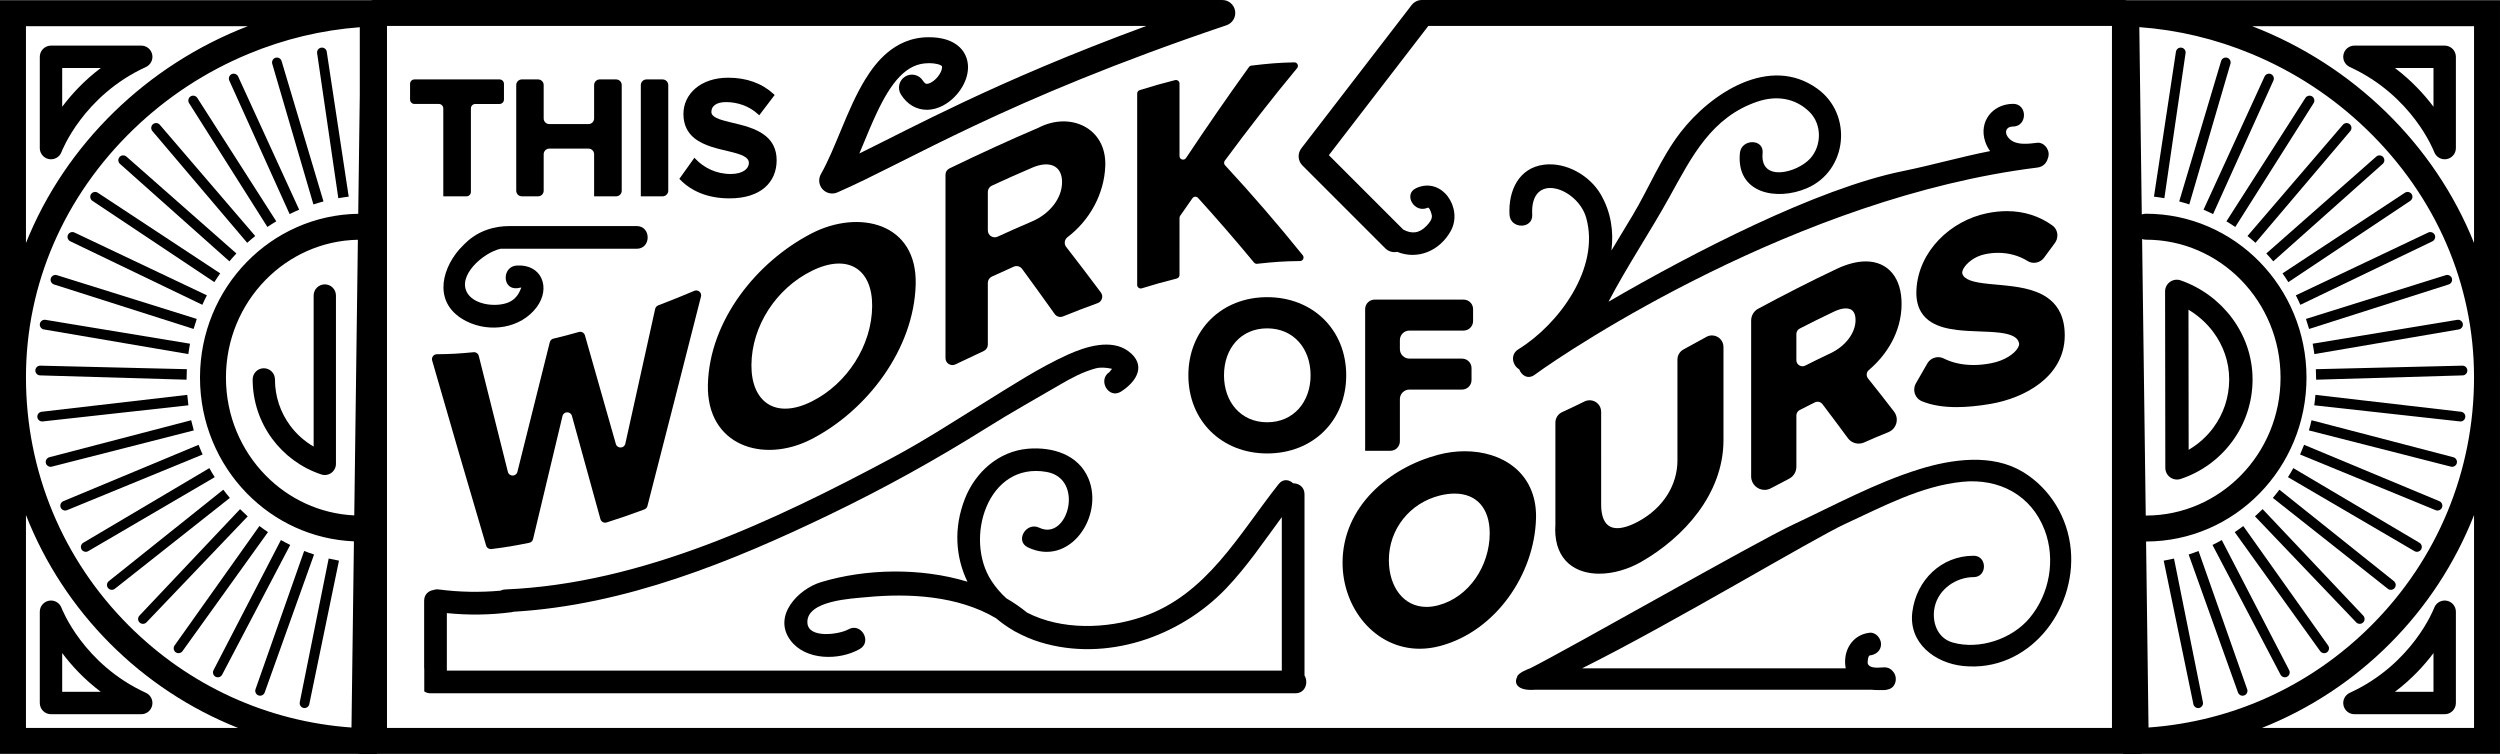 <?xml version="1.0" encoding="utf-8"?>
<!-- Generator: Adobe Illustrator 16.2.1, SVG Export Plug-In . SVG Version: 6.00 Build 0)  -->
<!DOCTYPE svg PUBLIC "-//W3C//DTD SVG 1.1//EN" "http://www.w3.org/Graphics/SVG/1.1/DTD/svg11.dtd">
<svg version="1.1" id="Layer_1" xmlns="http://www.w3.org/2000/svg" xmlns:xlink="http://www.w3.org/1999/xlink" x="0px" y="0px"
	 width="598.574px" height="180.624px" viewBox="0 0 598.574 180.624" enable-background="new 0 0 598.574 180.624"
	 xml:space="preserve">
<g>
	<defs>
		<rect id="SVGID_1_" width="598.574" height="180.624"/>
	</defs>
	<clipPath id="SVGID_2_">
		<use xlink:href="#SVGID_1_"  overflow="visible"/>
	</clipPath>
	<path clip-path="url(#SVGID_2_)" d="M156.866,73.958c-2.372,10.758-4.753,21.514-7.142,32.269
		c-0.263,1.187-1.939,1.236-2.273,0.068c-2.477-8.664-4.945-17.332-7.402-26.002c-0.177-0.622-0.828-0.982-1.45-0.805
		c-2.251,0.64-3.747,1.031-6.1,1.593c-0.425,0.101-0.759,0.432-0.864,0.856c-2.569,10.352-5.154,20.699-7.756,31.041
		c-0.297,1.182-1.98,1.182-2.278,0.001c-2.333-9.253-4.655-18.508-6.966-27.765c-0.14-0.563-0.675-0.938-1.252-0.881
		c-3.386,0.332-5.533,0.457-8.791,0.484c-0.777,0.006-1.336,0.75-1.122,1.496c4.253,14.789,8.562,29.561,12.923,44.318
		c0.163,0.551,0.706,0.903,1.276,0.831c3.442-0.433,5.539-0.785,9.051-1.497c0.446-0.091,0.801-0.432,0.907-0.875
		c2.359-9.82,4.708-19.644,7.048-29.467c0.281-1.18,1.943-1.207,2.264-0.038c2.261,8.237,4.535,16.473,6.819,24.706
		c0.178,0.639,0.857,1.003,1.49,0.802c3.391-1.078,5.488-1.809,9.033-3.121c0.36-0.134,0.637-0.437,0.733-0.809
		c4.299-16.714,8.574-33.435,12.824-50.161c0.239-0.939-0.705-1.744-1.597-1.366c-3.069,1.3-5.218,2.167-8.645,3.479
		C157.228,73.257,156.951,73.574,156.866,73.958"/>
	<path clip-path="url(#SVGID_2_)" d="M169.492,92.085c-0.351,14.616,13.258,19.034,24.84,13.042
		c13.374-6.92,24.492-21.6,24.911-37.009c0.403-14.848-13.663-18.041-24.911-12.24C181.141,62.68,169.86,76.759,169.492,92.085
		 M194.333,64.871c8.732-4.327,14.56-0.418,14.489,8.432c-0.075,9.457-6.036,18.622-14.489,22.829
		c-8.707,4.337-14.473,0.071-14.418-8.724C179.972,77.972,185.911,69.043,194.333,64.871"/>
	<path clip-path="url(#SVGID_2_)" d="M255.587,56.79c5.366-4.069,8.83-10.426,9.051-17.125c0.299-9.06-8.397-13.008-15.988-9.085
		c-7.193,3.068-14.296,6.344-21.335,9.751c-0.572,0.277-0.935,0.857-0.935,1.492c0,14.645,0.001,29.29,0,43.935
		c0,1.218,1.275,2.016,2.373,1.487c2.369-1.141,4.167-1.992,6.802-3.215c0.583-0.271,0.961-0.859,0.961-1.503
		c0-5.737-0.001-9.064-0.001-14.8c0-0.645,0.379-1.234,0.965-1.504c1.972-0.911,3.319-1.522,5.239-2.373
		c0.712-0.315,1.55-0.089,2.009,0.54c2.989,4.093,4.805,6.603,7.801,10.801c0.444,0.622,1.265,0.86,1.973,0.574
		c3.187-1.289,5.312-2.11,8.312-3.189c1.045-0.376,1.432-1.66,0.766-2.549c-3.105-4.151-5.132-6.808-8.305-10.909
		C254.712,58.39,254.854,57.346,255.587,56.79 M247.152,52.99c-3.398,1.462-5.44,2.368-8.293,3.676
		c-1.095,0.503-2.344-0.297-2.344-1.501v-9.209c0-0.645,0.379-1.232,0.965-1.503c3.636-1.678,5.752-2.625,9.672-4.311
		c4.068-1.751,7.137-0.549,7.137,3.448S251.22,51.24,247.152,52.99"/>
	<path clip-path="url(#SVGID_2_)" d="M282.41,37.372V20.008c0-0.555-0.527-0.961-1.065-0.825c-3.189,0.806-5.159,1.37-8.469,2.399
		c-0.356,0.111-0.601,0.442-0.601,0.815c0,15.274,0,30.549-0.001,45.823c0,0.574,0.56,0.982,1.108,0.812
		c3.149-0.974,5.112-1.527,8.38-2.348c0.379-0.095,0.647-0.441,0.647-0.832c0-5.326,0.001-8.24,0.001-13.689
		c0-0.173,0.057-0.353,0.156-0.496c1.17-1.686,1.88-2.703,2.939-4.204c0.315-0.446,0.966-0.489,1.333-0.085
		c4.585,5.059,9.056,10.22,13.41,15.478c0.182,0.22,0.468,0.333,0.752,0.302c4.088-0.45,6.509-0.618,10.264-0.654
		c0.712-0.007,1.104-0.837,0.656-1.391c-5.956-7.392-12.164-14.581-18.61-21.55c-0.277-0.3-0.303-0.755-0.06-1.084
		c5.571-7.539,11.326-14.946,17.312-22.161c0.467-0.562,0.057-1.406-0.675-1.39c-3.727,0.083-6.148,0.281-10.253,0.778
		c-0.236,0.029-0.459,0.157-0.599,0.351c-5.162,7.164-10.175,14.435-15.069,21.784C283.499,38.543,282.41,38.215,282.41,37.372"/>
	<path clip-path="url(#SVGID_2_)" d="M303.401,71.15c-5.431-0.001-10.155,1.948-13.517,5.27c-3.363,3.32-5.355,8.009-5.354,13.44
		c-0.001,5.432,1.991,10.12,5.354,13.441c3.361,3.32,8.086,5.271,13.517,5.27c5.455,0.001,10.194-1.948,13.562-5.27
		c3.37-3.32,5.362-8.01,5.36-13.441c0.002-5.431-1.99-10.12-5.36-13.441C313.596,73.099,308.857,71.149,303.401,71.15
		 M310.953,97.886c-1.809,2.003-4.387,3.215-7.552,3.218c-3.166-0.003-5.729-1.214-7.524-3.217
		c-1.793-2.004-2.815-4.814-2.815-8.026c0-3.238,1.022-6.048,2.815-8.045c1.795-1.995,4.357-3.195,7.524-3.197
		c3.168,0.002,5.744,1.202,7.552,3.198c1.806,1.997,2.841,4.807,2.841,8.044C313.794,93.07,312.759,95.882,310.953,97.886"/>
	<path clip-path="url(#SVGID_2_)" d="M337.451,79.149h12.971c1.258,0,2.277-1.02,2.277-2.277v-2.861c0-1.258-1.02-2.277-2.277-2.277
		h-21.289c-1.258,0-2.277,1.019-2.277,2.277v33.922h0.389h5.651c1.258,0,2.278-1.019,2.278-2.277V95.554
		c0-1.258,1.019-2.277,2.277-2.277h12.599c1.258,0,2.278-1.02,2.278-2.277v-2.86c0-1.258-1.021-2.278-2.278-2.278h-12.599
		c-1.259,0-2.277-1.019-2.277-2.277v-2.157C335.174,80.169,336.192,79.149,337.451,79.149"/>
	<path clip-path="url(#SVGID_2_)" d="M119.604,19.016H99.241c-0.586,0-1.06,0.475-1.06,1.06v3.757c0,0.586,0.474,1.06,1.06,1.06
		h5.836c0.586,0,1.06,0.475,1.06,1.06v21.054h0.389h5.163c0.585,0,1.06-0.474,1.06-1.06V25.953c0-0.585,0.474-1.06,1.059-1.06h5.796
		c0.585,0,1.06-0.474,1.06-1.06v-3.757C120.664,19.491,120.189,19.016,119.604,19.016"/>
	<path clip-path="url(#SVGID_2_)" d="M128.831,19.016h-3.887c-0.741,0-1.342,0.601-1.342,1.342v25.307
		c0,0.741,0.601,1.342,1.342,1.342h3.887c0.741,0,1.342-0.601,1.342-1.342v-8.74c0-0.741,0.601-1.342,1.342-1.342h9.391
		c0.741,0,1.342,0.601,1.342,1.342v10.082h0.389h4.881c0.741,0,1.342-0.601,1.342-1.342V20.358c0-0.741-0.601-1.342-1.342-1.342
		h-3.928c-0.741,0-1.342,0.601-1.342,1.342v8.006c0,0.741-0.601,1.342-1.342,1.342h-9.391c-0.741,0-1.342-0.601-1.342-1.342v-8.006
		C130.173,19.617,129.572,19.016,128.831,19.016"/>
	<path clip-path="url(#SVGID_2_)" d="M158.64,19.016h-3.848c-0.752,0-1.361,0.609-1.361,1.361v26.63h0.388h4.821
		c0.752,0,1.361-0.609,1.361-1.361V20.377C160,19.625,159.392,19.016,158.64,19.016"/>
	<path clip-path="url(#SVGID_2_)" d="M178.289,40.804c-0.699,0.5-1.802,0.856-3.334,0.856c-3.635,0-6.514-1.619-8.37-3.553
		l-0.324-0.338l-3.604,5.054l0.229,0.232c2.602,2.647,6.474,4.444,11.783,4.441c3.736,0,6.559-0.955,8.455-2.594
		c1.897-1.637,2.83-3.947,2.827-6.526c0.007-2.64-1.039-4.506-2.581-5.786c-2.31-1.922-5.658-2.627-8.399-3.291
		c-1.369-0.327-2.589-0.645-3.422-1.054c-0.417-0.204-0.732-0.428-0.93-0.664c-0.197-0.238-0.292-0.475-0.295-0.792
		c0.006-0.705,0.281-1.247,0.846-1.665c0.565-0.414,1.453-0.681,2.642-0.68c2.689-0.001,5.533,0.911,7.651,2.874l0.315,0.291
		l3.695-4.865l-0.259-0.239c-2.77-2.563-6.47-3.9-10.871-3.898c-3.278,0-5.953,0.962-7.815,2.535
		c-1.861,1.571-2.898,3.759-2.896,6.136c-0.008,2.66,1.042,4.519,2.59,5.78c2.318,1.894,5.674,2.548,8.417,3.215
		c1.371,0.329,2.59,0.662,3.421,1.104c0.416,0.221,0.73,0.465,0.932,0.73c0.201,0.267,0.305,0.55,0.307,0.922
		C179.297,39.672,178.988,40.3,178.289,40.804"/>
	<path clip-path="url(#SVGID_2_)" d="M472.541,138.179c3.3-0.004,3.3-5.121,0-5.117c-7.773,0.009-13.672,5.855-14.662,13.381
		c-0.996,7.558,5.464,12.326,12.149,13.014c15.63,1.608,27.102-13.197,25.785-27.813c-0.688-7.648-4.911-14.689-11.499-18.667
		c-7.36-4.444-17.017-3.039-24.783-0.631c-10.421,3.231-20.438,8.688-30.298,13.301c-8.762,4.101-52.874,29.323-62.889,34.376
		c0,0-2.958,0.997-3.128,2.112c-0.883,1.828,0.601,3.344,4.394,3.005h80.433c1.03,0.107,2.086,0.086,3.11,0.08
		c0.307-0.001,0.575-0.057,0.827-0.134c2.058-0.397,2.466-3.037,1.235-4.339c-0.437-0.573-1.117-0.97-2.062-0.965
		c-1.149,0.007-3.226,0.423-3.908-0.764c-0.2-0.349,0.026-2.044,0.412-2.086c1.474-0.159,2.72-1.115,2.72-2.719
		c0-1.361-1.243-2.879-2.72-2.719c-4.142,0.448-6.434,4.276-5.782,8.267l0.058,0.261h-63.154
		c22.021-10.961,55.328-31.058,63.133-34.646c8.877-4.083,18.031-9.02,27.896-10.016c8.799-0.891,16.535,3.145,19.743,11.562
		c2.677,7.023,1.176,15.355-3.631,21.078c-4.237,5.045-12.025,7.636-18.4,5.831c-3.738-1.061-5.066-5.037-4.293-8.54
		C464.165,141.039,468.358,138.184,472.541,138.179"/>
	<path clip-path="url(#SVGID_2_)" d="M103.106,165.996h22.66h3.625h180.746c2.456,0,3.186-2.662,2.202-4.261v-43.39
		c0-1.755-1.362-2.631-2.723-2.629c-0.96-0.911-2.411-1.152-3.474,0.189c-9.53,12.044-17.223,26.525-32.601,31.775
		c-8.625,2.945-19.392,3.242-27.638-1.006c-1.539-1.263-3.19-2.398-4.936-3.405c-1.34-1.218-2.554-2.612-3.597-4.214
		c-6.584-10.107-0.915-28.575,13.23-26.057c9.166,1.632,5.081,16.642-1.76,13.357c-3.146-1.51-5.906,3.179-2.745,4.695
		c10.017,4.808,18.28-7.431,14.519-16.463c-2.412-5.796-8.677-7.64-14.507-7.145c-6.996,0.595-12.587,5.599-15.086,11.984
		c-2.748,7.021-2.224,13.973,0.613,19.853c-11.337-3.445-24.425-3.091-35.019,0.09c-5.519,1.658-11.687,8.113-7.36,13.941
		c3.633,4.894,11.734,4.871,16.597,2.083c3.041-1.743,0.303-6.442-2.745-4.696c-2.078,1.192-9.62,2.312-9.796-1.604
		c-0.241-5.345,10.74-5.782,14.085-6.108c10.231-0.997,21.98-0.359,31.078,5.037c1.283,1.086,2.672,2.072,4.16,2.939
		c0.206,0.147,0.417,0.264,0.631,0.349c1.812,0.997,3.753,1.829,5.808,2.457c15.775,4.823,33.352-1.25,44.45-12.831
		c5.017-5.235,9.075-11.287,13.376-17.118v36.738H129.391h-3.625H106.99v-13.762c5.171,0.528,10.378,0.456,15.538-0.223
		c0.16-0.021,0.306-0.063,0.451-0.105c26.621-1.557,52.101-11.893,75.857-23.347c12.886-6.213,25.223-13.045,37.34-20.641
		c5.822-3.65,11.8-6.988,17.733-10.446c2.683-1.564,5.394-3.012,8.406-3.825c1.187-0.321,2.491-0.191,3.676,0.043
		c0.095,0.018,0.183,0.054,0.275,0.077c-0.187,0.167-0.389,0.409-0.608,0.737c-2.943,1.883-0.219,6.592,2.745,4.695
		c3.833-2.452,6.136-6.391,1.796-9.647c-4.133-3.102-10.364-1.079-14.453,0.768c-6.856,3.097-13.477,7.434-19.869,11.378
		c-7.297,4.503-14.469,9.191-22.036,13.239c-28.415,15.199-60.127,30.271-92.866,31.636c-0.447,0.019-0.836,0.125-1.169,0.295
		c-4.914,0.443-9.856,0.35-14.758-0.295c-0.476-0.062-0.88-0.006-1.224,0.125c-1.195,0.173-2.272,1.034-2.272,2.595v16.169h0.029
		v5.515C101.982,165.819,102.486,165.996,103.106,165.996"/>
	<path clip-path="url(#SVGID_2_)" d="M383.281,46.568c-2.63-4.541-8.268-7.78-13.547-7.143c-6.149,0.742-8.626,6.341-8.312,11.98
		c0.193,3.486,5.633,3.505,5.438,0c-0.584-10.493,10.867-6.488,12.916,0.723c3.411,12.004-6.544,25.528-16.23,31.5
		c-2.054,1.267-1.394,3.896,0.197,4.802c0.544,1.471,2.107,2.483,3.713,1.3c8.341-6.145,63.109-42.528,120.341-49.609
		c1.37-0.169,2.196-1.084,2.488-2.115c0.146-0.323,0.23-0.69,0.23-1.103c0-1.355-1.243-2.888-2.719-2.719
		c-2.085,0.238-4.894,0.679-6.597-0.861c-1.394-1.259-1.156-3.006,0.771-3.024c3.505-0.033,3.508-5.471,0-5.438
		c-4.902,0.046-8.241,4.243-6.662,9.021c0.292,0.884,0.7,1.636,1.185,2.292c-7.01,1.376-13.903,3.371-20.955,4.804
		c-20.537,4.175-50.3,19.56-70.413,31.258c4.515-8.62,9.971-16.706,14.681-25.225c5.249-9.495,9.966-18.988,21.033-22.701
		c4.449-1.492,8.99-0.874,12.391,2.472c3.047,2.999,2.959,8.145,0.158,11.196c-3.146,3.428-12.049,5.73-11.368-1.334
		c0.337-3.491-5.104-3.459-5.438,0c-0.939,9.732,8.857,11.517,16.059,8.413c9.713-4.187,11.046-17.667,2.469-23.834
		c-11.38-8.181-25.483,1.08-32.718,10.43c-4.655,6.016-7.564,13.337-11.466,19.856c-1.692,2.827-3.414,5.633-5.1,8.458
		C386.395,55.38,385.724,50.788,383.281,46.568"/>
	<path clip-path="url(#SVGID_2_)" d="M109.977,59.697c-4.692,5.442-6.014,13.364,1.727,17.233
		c5.627,2.813,12.982,1.685,16.778-3.362c3.468-4.613,1.257-10.394-4.788-9.991c-3.48,0.231-3.503,5.671,0,5.438
		c1.181-0.079,1.349-0.605,0.763,0.685c-0.57,1.255-1.521,2.23-2.806,2.74c-2.824,1.121-7.841,0.612-9.644-2.1
		c-2.803-4.216,3.706-9.868,7.837-10.778h32.595c3.507,0,3.507-5.438,0-5.438h-30.39C114.047,54.124,110.77,59.065,109.977,59.697"
		/>
	<path clip-path="url(#SVGID_2_)" d="M509.302,0.053C509.128,0.023,508.951,0,508.773,0H340.451c-0.966,0-1.874,0.447-2.463,1.212
		l-26.414,34.313c-0.949,1.233-0.836,2.992,0.266,4.093l19.842,19.842c0.771,0.772,1.846,1.048,2.839,0.84
		c4.822,1.963,10.135-0.145,12.826-4.98c3.033-5.449-2.093-13.111-8.273-10.277c-3.184,1.46-0.418,6.146,2.745,4.695
		c0.485-0.222,0.995,1.617,1.016,1.895c0.069,0.951-0.648,1.768-1.246,2.408c-1.77,1.894-3.648,1.995-5.617,0.918l-17.807-17.806
		L341.98,6.215h163.685v168.068H92.657V6.215h181.817c-18.299,6.728-32.427,12.889-43.754,18.227
		c-10.316,4.863-18.31,9.035-24.969,12.307c0.275-0.653,0.55-1.305,0.823-1.961c1.08-2.598,2.15-5.2,3.283-7.613
		c1.691-3.623,3.554-6.8,5.606-8.886c1.024-1.049,2.077-1.829,3.188-2.351c1.114-0.519,2.291-0.804,3.708-0.808
		c0.946-0.001,1.661,0.098,2.152,0.227c0.37,0.096,0.613,0.206,0.758,0.292c0.22,0.135,0.228,0.184,0.245,0.205
		c0.011,0.022,0.039,0.068,0.041,0.25c0.004,0.224-0.077,0.651-0.306,1.136c-0.333,0.731-0.989,1.558-1.685,2.091
		c-0.345,0.271-0.694,0.47-0.986,0.588c-0.295,0.119-0.524,0.154-0.667,0.154c-0.157-0.005-0.214-0.021-0.333-0.086
		c-0.115-0.069-0.323-0.223-0.599-0.66c-0.91-1.454-2.828-1.895-4.282-0.985c-1.455,0.911-1.896,2.829-0.985,4.283
		c0.707,1.134,1.626,2.082,2.72,2.722c1.09,0.645,2.325,0.946,3.479,0.941c1.439-0.003,2.742-0.419,3.877-1.017
		c1.705-0.909,3.097-2.231,4.161-3.774c0.529-0.774,0.971-1.609,1.294-2.507c0.321-0.897,0.526-1.861,0.528-2.886
		c0.001-0.945-0.184-1.951-0.634-2.9c-0.335-0.71-0.817-1.376-1.41-1.936c-0.893-0.844-2.007-1.437-3.236-1.809
		c-1.234-0.373-2.597-0.543-4.132-0.544c-2.041-0.002-3.97,0.393-5.709,1.114c-1.523,0.63-2.897,1.499-4.126,2.521
		c-2.153,1.794-3.877,4.04-5.377,6.483c-2.244,3.668-4.001,7.82-5.67,11.826c-1.662,4.002-3.24,7.863-4.931,10.827
		c-0.664,1.167-0.508,2.614,0.388,3.613c0.897,0.999,2.32,1.309,3.551,0.775c8.543-3.716,18.409-9.191,32.884-16.01
		c14.468-6.817,33.53-14.985,60.277-24.012c1.44-0.486,2.32-1.948,2.073-3.448C295.473,1.105,294.171,0,292.652,0H89.251
		c-0.178,0-0.354,0.023-0.528,0.053H0v180.445h85.51c1.581,0.083,3.173,0.126,4.775,0.126l0.002-0.126h2.369h413.261h2.368
		l0.002,0.126c1.603,0,3.193-0.043,4.775-0.126h85.51V0.053H509.302z M6.215,6.268h53.133c-24.064,9.268-43.64,28.193-53.133,51.91
		V6.268z M6.215,174.283v-50.964c9.119,23.229,27.587,41.759,50.773,50.964H6.215z M84.821,123.401
		c-8.285-0.396-15.736-3.979-21.253-9.609c-5.847-5.979-9.468-14.229-9.469-23.378c0.001-9.15,3.622-17.398,9.469-23.378
		c5.708-5.827,13.488-9.452,22.119-9.632L84.821,123.401z M86.144,22.655L85.77,51.187c-10.402,0.156-19.827,4.53-26.643,11.503
		c-6.949,7.098-11.243,16.917-11.242,27.724c-0.001,10.808,4.293,20.625,11.242,27.725c6.591,6.741,15.62,11.057,25.613,11.477
		l-0.585,44.575c-20.147-1.442-38.891-9.98-53.316-24.405C14.96,133.906,6.215,112.794,6.215,90.338
		c0-22.273,9.137-43.357,25.73-59.369c8.015-7.735,17.294-13.818,27.577-18.079c8.571-3.553,17.5-5.685,26.621-6.373V22.655z
		 M513.754,123.444l-0.87-66.205c0.286,0.087,0.584,0.148,0.897,0.148c8.896,0.002,16.926,3.674,22.78,9.649
		c5.847,5.98,9.468,14.228,9.469,23.378c-0.001,9.149-3.622,17.398-9.469,23.378c-5.854,5.976-13.885,9.647-22.78,9.649
		L513.754,123.444z M513.834,129.655c10.611-0.013,20.238-4.426,27.17-11.517c6.948-7.1,11.242-16.917,11.241-27.725
		c0.001-10.807-4.293-20.626-11.241-27.724c-6.943-7.103-16.591-11.52-27.223-11.518c-0.343,0-0.667,0.069-0.975,0.171
		l-0.589-44.846c9.195,0.671,18.195,2.813,26.834,6.393c10.282,4.261,19.561,10.344,27.577,18.079
		c16.592,16.012,25.729,37.096,25.729,59.369c0,22.456-8.745,43.568-24.624,59.447c-14.425,14.425-33.168,22.963-53.314,24.405
		L513.834,129.655z M592.358,174.283h-50.772c23.185-9.205,41.652-27.735,50.772-50.964V174.283z M592.358,58.178
		c-9.494-23.717-29.069-42.642-53.133-51.91h53.133V58.178z"/>
	<path clip-path="url(#SVGID_2_)" d="M51.091,160.541l-0.055,0.138l-0.022,0.116l-0.019,0.107l0.001,0.159l0.001,0.065
		c0.025,0.227,0.116,0.443,0.264,0.621l0.005,0.005c0.095,0.111,0.212,0.209,0.351,0.282l0.216,0.086l0.115,0.021l0.109,0.021
		l0.206-0.002l0.019-0.001c0.227-0.025,0.444-0.116,0.621-0.266l0.01-0.009c0.109-0.094,0.204-0.208,0.275-0.343l16.299-31.066
		c-0.757-0.368-1.497-0.762-2.229-1.171l-16.137,31.16L51.091,160.541z"/>
	<path clip-path="url(#SVGID_2_)" d="M33.38,147.405c-0.106,0.112-0.187,0.242-0.24,0.383l-0.005,0.017
		c-0.048,0.135-0.074,0.277-0.07,0.423l0.001,0.014c0.005,0.146,0.038,0.287,0.094,0.418l0.003,0.011
		c0.061,0.139,0.15,0.268,0.264,0.376c0.114,0.108,0.246,0.19,0.389,0.244l0.011,0.003c0.133,0.049,0.276,0.074,0.422,0.072
		l0.013,0.001c0.146-0.004,0.287-0.037,0.419-0.093l0.017-0.006c0.137-0.061,0.263-0.147,0.37-0.259l0.005-0.003l24.237-25.378
		c-0.592-0.532-1.174-1.076-1.737-1.639l-0.089-0.093L33.384,147.4L33.38,147.405z"/>
	<path clip-path="url(#SVGID_2_)" d="M41.756,154.622l-0.075,0.131l-0.037,0.11l-0.035,0.104l-0.021,0.161l-0.007,0.062
		c-0.008,0.229,0.052,0.455,0.174,0.652l0.004,0.005c0.079,0.125,0.182,0.237,0.309,0.328l0.202,0.116l0.116,0.039l0.1,0.033
		l0.215,0.027l0.008,0.001c0.228,0.007,0.456-0.054,0.652-0.176l0.011-0.008c0.121-0.077,0.231-0.177,0.32-0.301l20.465-28.498
		c-0.697-0.47-1.377-0.961-2.044-1.469l-20.318,28.611L41.756,154.622z"/>
	<path clip-path="url(#SVGID_2_)" d="M71.764,168.212l-0.015,0.152l0.01,0.114l0.012,0.111l0.045,0.153l0.019,0.062
		c0.086,0.213,0.233,0.396,0.425,0.525l0.005,0.003c0.123,0.082,0.262,0.144,0.416,0.174l0.232,0.023l0.119-0.011l0.107-0.011
		l0.204-0.061l0.012-0.004c0.211-0.086,0.394-0.234,0.524-0.426l0.006-0.013c0.079-0.12,0.139-0.255,0.17-0.404l7.107-34.367
		c-0.83-0.145-1.653-0.312-2.467-0.501l-6.923,34.401L71.764,168.212z"/>
	<path clip-path="url(#SVGID_2_)" d="M61.18,165.017L61.18,165.017l-0.002,0.006l-0.018,0.074l-0.036,0.149l-0.006,0.114
		l-0.004,0.113l0.023,0.155l0.01,0.065c0.057,0.223,0.177,0.424,0.348,0.579l0.005,0.003c0.11,0.1,0.24,0.179,0.388,0.231
		l0.226,0.055l0.121,0.006l0.106,0.004c0.307-0.016,0.595-0.153,0.801-0.382l0.008-0.011c0.095-0.108,0.173-0.234,0.224-0.378
		l11.819-33.036c-0.802-0.258-1.591-0.542-2.372-0.845l-11.64,33.094L61.18,165.017z"/>
	<path clip-path="url(#SVGID_2_)" d="M19.606,130.244l-0.009,0.011c-0.139,0.185-0.22,0.405-0.233,0.634v0.005l0.009,0.22
		l0.025,0.104l0.028,0.118l0.098,0.212c0.079,0.135,0.182,0.247,0.299,0.336l0.005,0.004c0.185,0.139,0.406,0.219,0.634,0.231
		l0.063-0.002l0.161-0.007l0.107-0.024l0.114-0.028l0.139-0.063l0.07-0.031l0.005-0.004h0.001l30.288-17.71
		c-0.446-0.71-0.876-1.431-1.282-2.167l-30.194,17.871C19.803,130.03,19.694,130.131,19.606,130.244"/>
	<path clip-path="url(#SVGID_2_)" d="M9.012,89.699l0.139,0.079l0.103,0.035l0.113,0.037l0.146,0.019l0.082,0.011l35.074,1.031
		l-0.002-0.081c0-0.817,0.026-1.629,0.07-2.436L9.664,87.55H9.663H9.657l-0.075,0.006l-0.155,0.012l-0.108,0.029l-0.111,0.031
		l-0.139,0.07l-0.061,0.031c-0.13,0.082-0.242,0.188-0.331,0.313l-0.002,0.004l-0.109,0.191l-0.038,0.111l-0.035,0.105l-0.029,0.231
		l0.017,0.232l0.032,0.118l0.029,0.101l0.098,0.197l0.002,0.004c0.082,0.13,0.189,0.242,0.314,0.331L9.012,89.699z"/>
	<path clip-path="url(#SVGID_2_)" d="M44.834,94.54L9.97,98.587l-0.081,0.018l-0.144,0.032l-0.109,0.047l-0.099,0.043l-0.132,0.091
		l-0.053,0.037c-0.117,0.099-0.214,0.22-0.284,0.355l-0.001,0.004l-0.082,0.205l-0.018,0.098l-0.024,0.127l0.003,0.232l0.05,0.228
		l0.046,0.107l0.044,0.102l0.122,0.176l0.006,0.009c0.099,0.117,0.22,0.213,0.357,0.283l0.061,0.025l0.147,0.058l0.111,0.022
		l0.112,0.02l0.156-0.002h0.074l0.006-0.001h0.001h0.003l34.87-3.86C44.995,96.215,44.904,95.381,44.834,94.54"/>
	<path clip-path="url(#SVGID_2_)" d="M45.772,100.615l-33.956,8.858c-0.148,0.039-0.28,0.104-0.396,0.189l-0.011,0.008
		c-0.185,0.14-0.324,0.329-0.399,0.546l-0.001,0.005l-0.052,0.213l-0.005,0.104l-0.005,0.123l0.035,0.23
		c0.039,0.15,0.107,0.287,0.195,0.404l0.004,0.008c0.139,0.184,0.329,0.32,0.545,0.396l0.068,0.018l0.15,0.035l0.115,0.007
		l0.112,0.004l0.155-0.023l0.073-0.011l0.005-0.002h0.001l0.003-0.001l33.991-8.674C46.168,102.249,45.959,101.438,45.772,100.615"
		/>
	<path clip-path="url(#SVGID_2_)" d="M15.16,119.997c-0.141,0.059-0.263,0.143-0.366,0.243l-0.01,0.01
		c-0.164,0.163-0.274,0.371-0.319,0.595v0.005l-0.022,0.219l0.01,0.107l0.011,0.119l0.067,0.223c0.06,0.146,0.146,0.271,0.25,0.375
		l0.004,0.005c0.164,0.163,0.372,0.273,0.596,0.318l0.067,0.007l0.156,0.015l0.11-0.01l0.116-0.012l0.144-0.042l0.077-0.023
		l32.462-13.325c-0.342-0.764-0.666-1.537-0.965-2.323L15.16,119.997z"/>
	<path clip-path="url(#SVGID_2_)" d="M25.993,139.201l-0.109,0.105l-0.066,0.096l-0.062,0.093l-0.063,0.144l-0.026,0.062
		c-0.047,0.146-0.065,0.3-0.053,0.452l0.001,0.005l0.039,0.216l0.04,0.103l0.044,0.109l0.126,0.196l0.162,0.167l0.101,0.069
		l0.086,0.06l0.199,0.086l0.008,0.003c0.146,0.047,0.3,0.063,0.452,0.051l0.069-0.012l0.152-0.028l0.106-0.041l0.106-0.042
		l0.131-0.084l0.063-0.04l0.004-0.003l0.003-0.002l27.528-21.753c-0.541-0.642-1.069-1.294-1.573-1.966l-27.412,21.899
		L25.993,139.201z"/>
	<path clip-path="url(#SVGID_2_)" d="M9.558,77.991l0.069,0.203l0.003,0.01c0.094,0.209,0.248,0.386,0.444,0.509l0.012,0.006
		c0.123,0.075,0.26,0.13,0.411,0.156l34.594,5.903c0.115-0.835,0.249-1.664,0.41-2.484l-34.618-5.718l-0.081-0.005l-0.149-0.009
		l-0.115,0.014l-0.11,0.015l-0.148,0.05l-0.065,0.022c-0.208,0.094-0.386,0.247-0.509,0.443l-0.003,0.006
		c-0.077,0.125-0.133,0.267-0.159,0.421l-0.016,0.233l0.016,0.119L9.558,77.991z"/>
	<path clip-path="url(#SVGID_2_)" d="M75.927,12.729l5.076,34.726c0.822-0.146,1.652-0.27,2.49-0.37l-5.259-34.689l-0.001-0.004
		l-0.001-0.006l-0.018-0.072l-0.039-0.151l-0.048-0.103l-0.05-0.102l-0.094-0.128l-0.04-0.052c-0.103-0.114-0.227-0.206-0.365-0.272
		l-0.005-0.001l-0.207-0.075l-0.101-0.015l-0.124-0.018l-0.232,0.011l-0.226,0.057l-0.113,0.053l-0.093,0.045l-0.176,0.131
		l-0.004,0.003c-0.113,0.103-0.205,0.228-0.271,0.366l-0.023,0.062l-0.053,0.15l-0.016,0.107l-0.017,0.117l0.006,0.146
		L75.927,12.729z"/>
	<path clip-path="url(#SVGID_2_)" d="M30.202,37.442l-0.123-0.088l-0.105-0.049l-0.101-0.045l-0.154-0.037l-0.065-0.015
		c-0.226-0.031-0.458,0.004-0.666,0.105l-0.089,0.055l-0.105,0.064l-0.171,0.158c-0.104,0.117-0.181,0.252-0.231,0.397l-0.002,0.01
		c-0.045,0.136-0.064,0.279-0.057,0.425v0.013c0.009,0.146,0.047,0.286,0.107,0.415l0.006,0.017
		c0.065,0.136,0.157,0.258,0.272,0.362l0.003,0.004l0.004,0.004l0.004,0.003l26.2,23.33c0.539-0.644,1.099-1.269,1.673-1.881
		L30.266,37.488L30.202,37.442z"/>
	<path clip-path="url(#SVGID_2_)" d="M38.201,29.815l-0.109-0.104l-0.096-0.062l-0.096-0.06l-0.144-0.057l-0.065-0.025
		c-0.147-0.041-0.302-0.054-0.454-0.036l-0.005,0.001l-0.214,0.047l-0.097,0.041l-0.112,0.049l-0.191,0.133l-0.162,0.168
		l-0.066,0.104l-0.056,0.088l-0.079,0.203l-0.003,0.006c-0.041,0.148-0.053,0.302-0.035,0.454l0.013,0.066l0.034,0.154l0.044,0.102
		l0.047,0.106l0.086,0.125l0.044,0.065l22.703,26.755c0.622-0.563,1.265-1.103,1.919-1.63L38.258,29.87L38.201,29.815z"/>
	<path clip-path="url(#SVGID_2_)" d="M46.93,23.121l-0.01-0.009c-0.19-0.132-0.414-0.205-0.642-0.21H46.27l-0.215,0.017
		l-0.106,0.028l-0.114,0.032l-0.208,0.105c-0.132,0.084-0.241,0.191-0.326,0.311l-0.004,0.005c-0.132,0.19-0.204,0.413-0.209,0.641
		l0.004,0.066l0.013,0.159l0.028,0.104l0.032,0.115l0.067,0.134l0.036,0.071L64.023,54.34c0.694-0.47,1.404-0.918,2.126-1.349
		L47.234,23.438C47.151,23.31,47.047,23.205,46.93,23.121"/>
	<path clip-path="url(#SVGID_2_)" d="M17.75,55.642l-0.139-0.049l-0.116-0.019l-0.109-0.015l-0.161,0.007l-0.063,0.003
		c-0.226,0.033-0.439,0.131-0.611,0.286l-0.004,0.004c-0.11,0.099-0.203,0.22-0.27,0.361l-0.079,0.219l-0.018,0.119l-0.016,0.107
		l0.01,0.208l0.001,0.016c0.032,0.226,0.131,0.44,0.286,0.612l0.01,0.009c0.097,0.106,0.214,0.197,0.352,0.263l0.006,0.003h0.002
		l31.615,15.205c0.341-0.769,0.704-1.525,1.087-2.27L17.828,55.67L17.75,55.642z"/>
	<path clip-path="url(#SVGID_2_)" d="M23.337,46.105l-0.13-0.068l-0.114-0.034l-0.104-0.031l-0.161-0.015l-0.062-0.006
		c-0.228,0.001-0.454,0.069-0.645,0.198l-0.006,0.004c-0.122,0.083-0.23,0.189-0.317,0.32l-0.108,0.206l-0.035,0.116l-0.03,0.102
		l-0.021,0.22v0.004c0.001,0.228,0.069,0.454,0.199,0.646l0.008,0.01c0.082,0.118,0.185,0.225,0.312,0.31l0.005,0.003h0.001
		l0.002,0.001l29.192,19.458c0.445-0.714,0.911-1.411,1.395-2.096L23.411,46.145L23.337,46.105z"/>
	<path clip-path="url(#SVGID_2_)" d="M65.182,15.271l9.857,33.675c0.796-0.26,1.599-0.502,2.413-0.718L67.417,14.61
		c-0.044-0.146-0.115-0.276-0.204-0.389l-0.008-0.011c-0.193-0.239-0.474-0.392-0.779-0.425l-0.106-0.001l-0.121-0.001l-0.229,0.043
		c-0.15,0.045-0.284,0.117-0.399,0.209l-0.006,0.004c-0.179,0.146-0.31,0.341-0.377,0.559l-0.014,0.066l-0.032,0.154l-0.002,0.11
		v0.117l0.027,0.148L65.182,15.271z"/>
	<path clip-path="url(#SVGID_2_)" d="M12.157,67.318c0.064,0.219,0.192,0.417,0.369,0.566l0.011,0.008
		c0.111,0.091,0.24,0.165,0.385,0.211l0.006,0.002l0.004,0.001l33.423,10.656c0.23-0.81,0.482-1.61,0.756-2.401l-33.487-10.48
		l-0.08-0.017l-0.145-0.03l-0.117-0.001l-0.11-0.001l-0.155,0.029l-0.066,0.013c-0.219,0.064-0.417,0.19-0.565,0.367l-0.004,0.006
		c-0.095,0.113-0.17,0.245-0.217,0.395l-0.048,0.228l-0.001,0.118l-0.001,0.109l0.041,0.217L12.157,67.318z"/>
	<path clip-path="url(#SVGID_2_)" d="M56.761,17.962l-0.009-0.01c-0.169-0.158-0.381-0.261-0.606-0.298l-0.008-0.001l-0.217-0.014
		l-0.107,0.014l-0.118,0.016l-0.221,0.075c-0.142,0.065-0.265,0.155-0.366,0.262l-0.005,0.005c-0.157,0.169-0.26,0.381-0.296,0.606
		l-0.005,0.065l-0.01,0.159l0.014,0.109l0.016,0.116l0.047,0.14l0.026,0.078l14.447,31.973c0.752-0.369,1.513-0.722,2.288-1.049
		L57.017,18.319C56.954,18.18,56.865,18.061,56.761,17.962"/>
	<path clip-path="url(#SVGID_2_)" d="M548.182,160.679l-0.055-0.138l-0.03-0.076l-16.137-31.159
		c-0.731,0.409-1.473,0.804-2.229,1.171l16.299,31.066c0.071,0.135,0.166,0.249,0.276,0.343l0.009,0.01
		c0.177,0.148,0.395,0.239,0.621,0.265h0.019l0.206,0.003l0.109-0.02l0.115-0.022l0.216-0.086c0.139-0.073,0.256-0.17,0.351-0.282
		l0.006-0.005c0.147-0.178,0.238-0.394,0.264-0.621l0.001-0.064l0.001-0.16l-0.02-0.108L548.182,160.679z"/>
	<path clip-path="url(#SVGID_2_)" d="M566.076,147.788c-0.053-0.141-0.134-0.271-0.24-0.383l-0.003-0.005l-24.101-25.505
		l-0.089,0.094c-0.563,0.563-1.146,1.107-1.737,1.639l24.238,25.377l0.004,0.004c0.107,0.111,0.233,0.198,0.371,0.259l0.016,0.006
		c0.132,0.055,0.273,0.088,0.42,0.092l0.013-0.001c0.146,0.003,0.289-0.021,0.423-0.071l0.01-0.003
		c0.143-0.054,0.275-0.137,0.389-0.245c0.114-0.107,0.203-0.235,0.265-0.376l0.004-0.01c0.056-0.131,0.088-0.271,0.093-0.418
		l0.001-0.013c0.004-0.146-0.021-0.289-0.07-0.423L566.076,147.788z"/>
	<path clip-path="url(#SVGID_2_)" d="M557.608,154.968l-0.035-0.104l-0.037-0.11l-0.075-0.131l-0.039-0.068l-20.317-28.612
		c-0.668,0.507-1.348,0.999-2.045,1.469l20.466,28.497c0.09,0.124,0.198,0.224,0.32,0.301l0.01,0.009
		c0.197,0.122,0.425,0.184,0.653,0.177l0.007-0.001l0.215-0.028l0.102-0.033l0.115-0.04l0.201-0.115
		c0.129-0.091,0.23-0.203,0.31-0.327l0.004-0.007c0.122-0.195,0.182-0.423,0.175-0.65l-0.008-0.063L557.608,154.968z"/>
	<path clip-path="url(#SVGID_2_)" d="M527.445,168.136l-6.924-34.402c-0.813,0.189-1.636,0.357-2.467,0.501l7.106,34.367
		c0.031,0.149,0.092,0.285,0.171,0.405l0.007,0.012c0.13,0.191,0.312,0.34,0.523,0.426l0.013,0.004l0.202,0.061l0.108,0.011
		l0.119,0.011l0.231-0.022c0.153-0.032,0.294-0.094,0.415-0.175l0.007-0.004c0.19-0.129,0.338-0.312,0.425-0.523l0.019-0.062
		l0.045-0.152l0.012-0.112l0.011-0.114l-0.016-0.151L527.445,168.136z"/>
	<path clip-path="url(#SVGID_2_)" d="M538.094,165.246l-0.036-0.149l-0.018-0.074l-0.003-0.006v-0.002l-11.642-33.094
		c-0.78,0.303-1.57,0.586-2.371,0.845l11.818,33.036c0.052,0.145,0.13,0.271,0.225,0.377l0.008,0.011
		c0.206,0.229,0.494,0.366,0.802,0.384l0.104-0.005l0.122-0.006l0.227-0.056c0.147-0.052,0.276-0.132,0.387-0.23l0.006-0.004
		c0.171-0.154,0.291-0.356,0.347-0.578l0.012-0.066l0.022-0.155l-0.004-0.112L538.094,165.246z"/>
	<path clip-path="url(#SVGID_2_)" d="M578.096,131.958L578.096,131.958l0.005,0.003l0.071,0.032l0.138,0.063l0.114,0.028
		l0.106,0.025l0.162,0.006l0.063,0.003c0.228-0.013,0.448-0.093,0.634-0.232l0.004-0.004c0.118-0.089,0.22-0.202,0.3-0.337
		l0.097-0.211l0.029-0.119l0.024-0.103l0.009-0.221v-0.004c-0.013-0.228-0.093-0.449-0.232-0.634l-0.009-0.01
		c-0.088-0.114-0.197-0.215-0.329-0.293l-30.192-17.871c-0.406,0.736-0.838,1.457-1.283,2.166L578.096,131.958z"/>
	<path clip-path="url(#SVGID_2_)" d="M589.561,87.55h-0.007h-0.001l-35.072,0.845c0.044,0.806,0.069,1.618,0.069,2.435l-0.002,0.081
		l35.074-1.031l0.082-0.011l0.146-0.019l0.111-0.037l0.104-0.035l0.139-0.079l0.056-0.032c0.125-0.089,0.232-0.201,0.313-0.331
		l0.003-0.004l0.098-0.197l0.029-0.101l0.032-0.118l0.017-0.232l-0.03-0.231l-0.033-0.105l-0.038-0.111l-0.109-0.191l-0.002-0.004
		c-0.089-0.125-0.201-0.231-0.331-0.313l-0.061-0.031l-0.141-0.07l-0.109-0.031l-0.109-0.03l-0.154-0.011L589.561,87.55z"/>
	<path clip-path="url(#SVGID_2_)" d="M590.232,99.42l-0.082-0.205l-0.001-0.004c-0.071-0.137-0.167-0.257-0.284-0.356l-0.054-0.037
		l-0.132-0.091l-0.099-0.044l-0.109-0.046l-0.144-0.032l-0.081-0.018l-34.864-4.046c-0.069,0.84-0.161,1.675-0.277,2.502
		l34.869,3.858l0.004,0.001h0.006l0.074,0.001l0.156,0.002l0.112-0.021l0.111-0.021l0.146-0.058l0.062-0.025
		c0.137-0.069,0.258-0.167,0.356-0.283l0.006-0.009l0.122-0.176l0.044-0.101l0.046-0.108l0.051-0.228l0.003-0.232l-0.024-0.127
		L590.232,99.42z"/>
	<path clip-path="url(#SVGID_2_)" d="M588.261,110.435l-0.052-0.213l-0.002-0.005c-0.075-0.216-0.214-0.406-0.398-0.546
		l-0.011-0.008c-0.116-0.085-0.249-0.151-0.396-0.189l-33.956-8.858c-0.187,0.821-0.396,1.635-0.628,2.438l33.992,8.674l0.003,0.001
		l0.006,0.001l0.073,0.011l0.155,0.024l0.111-0.005l0.115-0.005l0.149-0.037l0.068-0.018c0.215-0.074,0.406-0.212,0.545-0.396
		l0.004-0.006c0.089-0.118,0.156-0.254,0.195-0.405l0.035-0.231l-0.005-0.122L588.261,110.435z"/>
	<path clip-path="url(#SVGID_2_)" d="M583.243,122.173l0.145,0.043l0.117,0.013l0.108,0.009l0.156-0.015l0.068-0.008
		c0.223-0.045,0.431-0.153,0.595-0.316l0.004-0.006c0.104-0.104,0.19-0.23,0.25-0.375l0.067-0.224l0.012-0.119l0.009-0.106
		l-0.021-0.218l-0.001-0.005c-0.045-0.226-0.155-0.433-0.319-0.597l-0.01-0.009c-0.104-0.1-0.226-0.185-0.366-0.244l-32.388-13.495
		c-0.3,0.786-0.623,1.562-0.965,2.325l32.462,13.324L583.243,122.173z"/>
	<path clip-path="url(#SVGID_2_)" d="M571.713,140.968L571.713,140.968l0.006,0.004l0.062,0.04l0.131,0.084l0.105,0.042l0.105,0.041
		l0.153,0.027l0.068,0.013c0.152,0.012,0.307-0.005,0.452-0.052l0.008-0.004l0.198-0.086l0.087-0.059l0.101-0.07l0.163-0.167
		l0.126-0.195l0.043-0.109l0.04-0.102l0.039-0.218l0.001-0.004c0.013-0.152-0.005-0.307-0.052-0.453l-0.026-0.062l-0.063-0.145
		l-0.062-0.092l-0.066-0.095l-0.108-0.107l-0.056-0.054l-27.412-21.899c-0.505,0.673-1.032,1.324-1.573,1.966l27.528,21.753
		L571.713,140.968z"/>
	<path clip-path="url(#SVGID_2_)" d="M554.126,84.778l34.594-5.903c0.151-0.026,0.288-0.081,0.411-0.156l0.012-0.006
		c0.196-0.123,0.351-0.301,0.444-0.509l0.004-0.01l0.068-0.203l0.014-0.106l0.016-0.119l-0.016-0.233
		c-0.026-0.155-0.082-0.296-0.159-0.422l-0.003-0.005c-0.123-0.196-0.301-0.349-0.509-0.443l-0.065-0.022l-0.147-0.05l-0.109-0.015
		l-0.116-0.014l-0.148,0.009l-0.081,0.005l-34.618,5.718C553.877,83.114,554.011,83.943,554.126,84.778"/>
	<path clip-path="url(#SVGID_2_)" d="M523.294,12.645l0.007-0.146l-0.017-0.117l-0.017-0.108l-0.054-0.149l-0.022-0.062
		c-0.066-0.139-0.157-0.263-0.271-0.366l-0.004-0.003l-0.176-0.132l-0.092-0.044l-0.114-0.053l-0.226-0.058l-0.232-0.011
		l-0.123,0.019l-0.102,0.015l-0.206,0.074l-0.006,0.002c-0.139,0.065-0.263,0.158-0.365,0.271l-0.04,0.053l-0.095,0.128
		l-0.049,0.101l-0.049,0.104l-0.039,0.151l-0.018,0.071l-0.001,0.006v0.001l-0.001,0.003l-5.259,34.69
		c0.838,0.099,1.668,0.223,2.489,0.369l5.076-34.725L523.294,12.645z"/>
	<path clip-path="url(#SVGID_2_)" d="M570.492,39.237L570.492,39.237l0.005-0.004l0.003-0.004c0.115-0.104,0.206-0.226,0.272-0.362
		l0.006-0.016c0.06-0.13,0.098-0.27,0.106-0.416l-0.001-0.013c0.009-0.146-0.012-0.289-0.057-0.424l-0.002-0.011
		c-0.049-0.144-0.127-0.279-0.231-0.397l-0.171-0.158l-0.104-0.064l-0.09-0.055c-0.208-0.1-0.44-0.136-0.666-0.105l-0.064,0.015
		l-0.154,0.037l-0.101,0.045l-0.106,0.049l-0.123,0.088l-0.063,0.046L542.615,60.69c0.574,0.611,1.135,1.236,1.674,1.88l26.2-23.33
		L570.492,39.237z"/>
	<path clip-path="url(#SVGID_2_)" d="M562.776,31.318l0.086-0.125l0.047-0.106l0.044-0.103l0.034-0.154L563,30.766
		c0.018-0.152,0.006-0.307-0.035-0.454l-0.003-0.007l-0.079-0.203l-0.056-0.087l-0.066-0.104l-0.162-0.168l-0.19-0.133l-0.112-0.049
		l-0.097-0.042l-0.214-0.046l-0.005-0.001c-0.152-0.018-0.308-0.006-0.454,0.036l-0.065,0.025l-0.144,0.057l-0.096,0.06
		l-0.097,0.062l-0.109,0.104l-0.057,0.054L538.11,56.508c0.653,0.527,1.297,1.067,1.919,1.629l22.703-26.755L562.776,31.318z"/>
	<path clip-path="url(#SVGID_2_)" d="M553.985,24.618l0.067-0.134l0.031-0.115l0.029-0.104l0.012-0.159l0.005-0.065
		c-0.006-0.228-0.076-0.452-0.209-0.642l-0.005-0.004c-0.085-0.121-0.193-0.228-0.325-0.312l-0.208-0.105l-0.114-0.031l-0.105-0.029
		l-0.216-0.016l-0.008-0.001c-0.229,0.005-0.453,0.078-0.642,0.211l-0.012,0.008c-0.115,0.084-0.221,0.19-0.303,0.318
		l-18.915,29.553c0.721,0.431,1.431,0.879,2.125,1.349l18.756-29.651L553.985,24.618z"/>
	<path clip-path="url(#SVGID_2_)" d="M582.389,57.776L582.389,57.776l0.006-0.003c0.137-0.066,0.255-0.157,0.352-0.263l0.011-0.009
		c0.153-0.172,0.254-0.385,0.286-0.611v-0.017l0.011-0.208l-0.017-0.106l-0.018-0.119l-0.079-0.219
		c-0.068-0.142-0.16-0.263-0.27-0.362l-0.005-0.004c-0.172-0.155-0.386-0.253-0.611-0.285l-0.062-0.004l-0.162-0.007l-0.107,0.016
		l-0.117,0.018l-0.138,0.049l-0.078,0.028l-31.705,15.041c0.383,0.745,0.746,1.501,1.087,2.27l31.615-15.204L582.389,57.776z"/>
	<path clip-path="url(#SVGID_2_)" d="M577.088,48.09L577.088,48.09l0.006-0.003c0.127-0.085,0.23-0.192,0.312-0.31l0.009-0.01
		c0.129-0.192,0.198-0.417,0.198-0.646v-0.004l-0.02-0.22l-0.031-0.102l-0.034-0.116l-0.109-0.206
		c-0.086-0.13-0.194-0.237-0.316-0.32l-0.005-0.004c-0.192-0.129-0.417-0.197-0.646-0.197l-0.062,0.005l-0.161,0.016l-0.104,0.03
		l-0.114,0.034l-0.129,0.068l-0.074,0.039l-29.308,19.309c0.483,0.685,0.95,1.382,1.395,2.096l29.192-19.458L577.088,48.09z"/>
	<path clip-path="url(#SVGID_2_)" d="M534.05,15.193l0.028-0.148l-0.001-0.117l-0.001-0.11l-0.032-0.155l-0.015-0.065
		c-0.067-0.218-0.198-0.414-0.378-0.559l-0.005-0.004c-0.114-0.092-0.249-0.165-0.399-0.209l-0.229-0.044l-0.122,0.001l-0.105,0.002
		c-0.306,0.033-0.586,0.186-0.779,0.425l-0.007,0.011c-0.09,0.113-0.161,0.243-0.205,0.389l-10.035,33.618
		c0.815,0.215,1.618,0.458,2.413,0.718l9.857-33.675L534.05,15.193z"/>
	<path clip-path="url(#SVGID_2_)" d="M586.285,68.106l0.004-0.001l0.006-0.002c0.146-0.046,0.274-0.12,0.385-0.211l0.012-0.008
		c0.177-0.149,0.305-0.347,0.369-0.566l0.001-0.004l0.04-0.217v-0.11l-0.001-0.117l-0.049-0.228
		c-0.047-0.15-0.122-0.282-0.217-0.395l-0.004-0.006c-0.147-0.177-0.346-0.304-0.564-0.367l-0.066-0.013l-0.155-0.029h-0.109
		l-0.117,0.002l-0.146,0.03l-0.08,0.016l-33.486,10.481c0.273,0.791,0.525,1.591,0.756,2.401L586.285,68.106z"/>
	<path clip-path="url(#SVGID_2_)" d="M544.348,19.206l0.048-0.14l0.016-0.116l0.013-0.109l-0.009-0.159l-0.005-0.065
		c-0.037-0.226-0.139-0.437-0.296-0.606l-0.005-0.005c-0.102-0.107-0.225-0.198-0.367-0.262l-0.22-0.075l-0.118-0.016l-0.108-0.014
		l-0.217,0.014l-0.007,0.001c-0.226,0.037-0.438,0.14-0.606,0.297l-0.009,0.011c-0.104,0.099-0.193,0.218-0.257,0.357
		l-14.614,31.889c0.776,0.327,1.537,0.68,2.289,1.049l14.447-31.973L544.348,19.206z"/>
	<path clip-path="url(#SVGID_2_)" d="M60.494,90.841c-0.001,5.293,1.724,10.208,4.638,14.172c2.914,3.966,7.018,7.002,11.796,8.583
		c0.814,0.27,1.708,0.131,2.402-0.371c0.695-0.502,1.106-1.308,1.106-2.164V70.754c0-1.475-1.195-2.67-2.67-2.67
		c-1.474,0-2.67,1.195-2.67,2.67v36.175c-2.214-1.292-4.147-3.018-5.66-5.077c-2.266-3.089-3.601-6.881-3.602-11.011
		c0-1.475-1.195-2.67-2.67-2.67S60.494,89.366,60.494,90.841"/>
	<path clip-path="url(#SVGID_2_)" d="M534.371,76.1c-3.083-4.116-7.368-7.273-12.272-8.974c-0.858-0.297-1.802-0.161-2.539,0.366
		c-0.739,0.526-1.175,1.374-1.175,2.281l0.055,42.249c0.001,0.897,0.432,1.739,1.16,2.264c0.728,0.525,1.663,0.67,2.515,0.388
		c5.006-1.655,9.304-4.835,12.357-8.99c3.052-4.153,4.859-9.302,4.858-14.846C539.331,85.317,537.453,80.212,534.371,76.1
		 M529.962,102.371c-1.585,2.158-3.611,3.968-5.934,5.321l-0.043-33.536c2.291,1.366,4.315,3.168,5.908,5.296
		c2.409,3.224,3.841,7.141,3.843,11.384C533.734,95.163,532.336,99.135,529.962,102.371"/>
	<path clip-path="url(#SVGID_2_)" d="M562.603,16.038c7.521,3.452,12.546,8.472,15.726,12.693c3.176,4.216,4.475,7.619,4.49,7.665
		h0.001c0.452,1.21,1.712,1.929,2.984,1.701c1.275-0.229,2.208-1.344,2.208-2.639V13.601c0-0.706-0.286-1.397-0.785-1.896
		s-1.189-0.785-1.896-0.785h-21.609c-1.263,0-2.349,0.875-2.619,2.109C560.833,14.262,561.456,15.511,562.603,16.038
		 M582.649,16.282v9.278c-2.211-2.947-5.232-6.255-9.237-9.278H582.649z"/>
	<path clip-path="url(#SVGID_2_)" d="M561.103,168.895c0.271,1.233,1.356,2.108,2.619,2.108h21.609c0.706,0,1.396-0.286,1.896-0.786
		c0.499-0.499,0.785-1.188,0.785-1.895v-21.858c0-1.294-0.933-2.41-2.208-2.638c-1.272-0.229-2.532,0.49-2.984,1.701h-0.001
		c-0.016,0.046-1.314,3.449-4.49,7.665c-3.18,4.221-8.205,9.241-15.726,12.692C561.456,166.412,560.833,167.661,561.103,168.895
		 M582.649,156.363v9.278h-9.237C577.417,162.618,580.438,159.311,582.649,156.363"/>
	<path clip-path="url(#SVGID_2_)" d="M36.437,13.029c-0.27-1.234-1.356-2.109-2.619-2.109H12.209c-0.706,0-1.397,0.286-1.896,0.785
		c-0.499,0.5-0.785,1.19-0.785,1.896v21.857c0,1.295,0.933,2.411,2.208,2.639c1.272,0.229,2.532-0.49,2.984-1.701h0.001
		c0.016-0.046,1.315-3.449,4.491-7.665c3.179-4.221,8.205-9.241,15.725-12.693C36.084,15.511,36.707,14.262,36.437,13.029
		 M14.89,25.56v-9.278h9.238C20.123,19.305,17.101,22.613,14.89,25.56"/>
	<path clip-path="url(#SVGID_2_)" d="M19.212,153.191c-3.176-4.216-4.475-7.617-4.491-7.665H14.72
		c-0.452-1.21-1.712-1.929-2.984-1.7c-1.275,0.229-2.208,1.344-2.208,2.639v21.857c0,0.705,0.286,1.396,0.785,1.896
		s1.19,0.785,1.896,0.785h21.609c1.263,0,2.349-0.875,2.619-2.108s-0.353-2.482-1.5-3.009
		C27.417,162.433,22.391,157.413,19.212,153.191 M14.89,165.641v-9.277c2.211,2.946,5.233,6.255,9.238,9.277H14.89z"/>
	<path clip-path="url(#SVGID_2_)" d="M321.449,134.741c0.002,5.426,1.921,10.55,5.189,14.341c3.263,3.791,7.913,6.248,13.278,6.246
		c1.575,0,3.211-0.211,4.884-0.657l-0.225-0.845l0.226,0.845c6.687-1.782,12.331-6.09,16.349-11.594
		c4.018-5.509,6.426-12.224,6.616-18.903c0.006-0.195,0.009-0.389,0.009-0.58c0.011-5.182-2.045-9.154-5.229-11.735
		c-3.182-2.588-7.424-3.818-11.833-3.819c-2.109,0-4.26,0.282-6.363,0.841c-5.915,1.575-11.601,4.659-15.847,9.035
		c-4.243,4.372-7.037,10.073-7.055,16.758V134.741z M344.785,118.629c1.247-0.306,2.412-0.451,3.481-0.451
		c2.661,0.006,4.704,0.876,6.136,2.452c1.43,1.58,2.278,3.945,2.279,7.062v0.11c-0.023,3.804-1.251,7.614-3.405,10.7
		c-2.155,3.089-5.219,5.446-8.924,6.424c-0.994,0.262-1.932,0.383-2.809,0.383c-2.75-0.008-4.931-1.165-6.508-3.135
		c-1.571-1.971-2.496-4.79-2.501-8.039v-0.029C332.538,126.67,337.577,120.4,344.785,118.629l-0.208-0.85L344.785,118.629z"/>
	<path clip-path="url(#SVGID_2_)" d="M375.524,134.887c1.968,1.74,4.607,2.474,7.386,2.474c3.342-0.003,6.931-1.051,10.055-2.84
		l-0.436-0.759l0.436,0.759c5.085-2.919,9.975-6.957,13.62-11.881c3.644-4.92,6.045-10.746,6.066-17.177v-0.003
		c0-7.464,0-14.927,0-22.391c0.002-0.79-0.332-1.498-0.842-1.982c-0.508-0.487-1.188-0.774-1.916-0.775
		c-0.442-0.001-0.901,0.11-1.323,0.343c-1.849,1.014-3.38,1.856-5.503,3.018c-0.884,0.484-1.437,1.408-1.438,2.419
		c0.001,8.064,0.001,16.13,0.001,24.195c-0.005,5.608-3.184,11.281-9.511,14.648c-2.004,1.067-3.655,1.525-4.893,1.522
		c-0.67-0.001-1.216-0.127-1.673-0.352c-0.68-0.336-1.198-0.893-1.587-1.763c-0.383-0.867-0.601-2.042-0.6-3.479
		c0-7.426-0.001-14.851-0.001-22.275c0.002-0.787-0.331-1.494-0.838-1.979c-0.508-0.487-1.19-0.775-1.919-0.776
		c-0.406,0-0.825,0.092-1.22,0.287c-1.816,0.895-3.314,1.608-5.377,2.562c-0.974,0.451-1.603,1.424-1.604,2.503
		c0.001,8.142,0.001,16.283,0.001,24.425c-0.027,0.409-0.042,0.809-0.042,1.195C372.359,130.433,373.552,133.148,375.524,134.887"/>
	<path clip-path="url(#SVGID_2_)" d="M452.908,81.962c1.449-2.668,2.389-5.778,2.389-9.217c-0.001-2.99-0.734-5.518-2.215-7.332
		c-1.477-1.819-3.708-2.834-6.362-2.824c-2.072,0.002-4.413,0.588-6.993,1.803c-6.343,3.004-12.584,6.203-18.759,9.518
		c-1.045,0.561-1.692,1.65-1.692,2.833c0,6.222-0.001,12.444,0,18.667c-0.001,6.223,0,12.444,0,18.667
		c-0.002,0.922,0.386,1.742,0.978,2.308c0.591,0.568,1.388,0.904,2.233,0.905c0.503,0,1.021-0.122,1.504-0.379
		c1.425-0.758,2.72-1.437,4.374-2.292c1.069-0.555,1.739-1.656,1.74-2.859c0-4.688,0-7.601,0-12.287
		c-0.001-0.548,0.311-1.059,0.796-1.307c1.333-0.683,2.365-1.203,3.634-1.832c0.208-0.104,0.427-0.151,0.646-0.151
		c0.447,0,0.883,0.204,1.165,0.578c2.271,2.999,3.81,5.053,6.09,8.143c0.621,0.842,1.592,1.307,2.588,1.307
		c0.437,0,0.88-0.09,1.297-0.275c2.169-0.964,3.805-1.661,5.803-2.459c1.284-0.514,2.025-1.74,2.022-2.991
		c0.001-0.673-0.215-1.366-0.666-1.95c-2.239-2.909-3.906-5.029-6.218-7.922c-0.216-0.272-0.319-0.592-0.32-0.915
		c0.002-0.416,0.172-0.816,0.509-1.1C449.504,86.867,451.458,84.632,452.908,81.962 M444.275,76.61
		c0.001,1.562-0.603,3.123-1.653,4.514c-1.049,1.388-2.542,2.59-4.244,3.401c-2.511,1.199-4.203,2.027-6.152,3.013
		c-0.223,0.112-0.442,0.159-0.658,0.16c-0.377,0-0.75-0.155-1.021-0.417c-0.271-0.265-0.439-0.613-0.441-1.047
		c0-2.074,0-3.867,0-6.255c-0.002-0.545,0.313-1.062,0.799-1.308c3.008-1.542,4.872-2.468,8.229-4.072
		c1.094-0.523,2.065-0.76,2.818-0.758c0.794,0.006,1.312,0.232,1.682,0.63C444.002,74.872,444.273,75.544,444.275,76.61"/>
	<path clip-path="url(#SVGID_2_)" d="M478.404,60.536c2.499,0,4.944,0.634,7.057,1.955c0.471,0.295,1.002,0.434,1.518,0.433
		c0.953-0.001,1.873-0.457,2.46-1.263c0.905-1.25,1.646-2.257,2.554-3.472c0.407-0.545,0.606-1.191,0.606-1.828
		c0.003-0.901-0.406-1.815-1.21-2.391c-3.062-2.202-6.747-3.421-10.882-3.419c-1.534,0-3.13,0.166-4.781,0.508
		c-4.354,0.9-8.429,3.153-11.497,6.337c-3.064,3.182-5.127,7.317-5.377,11.947c-0.014,0.255-0.021,0.504-0.021,0.747
		c-0.001,1.824,0.388,3.341,1.109,4.563c0.63,1.07,1.507,1.897,2.518,2.516c1.772,1.084,3.939,1.574,6.203,1.844
		c3.392,0.399,7.047,0.294,9.888,0.615c1.418,0.156,2.622,0.425,3.442,0.845c0.411,0.208,0.726,0.446,0.956,0.716
		c0.229,0.271,0.388,0.574,0.478,0.974l0.018,0.18c0.003,0.246-0.101,0.622-0.374,1.054c-0.403,0.648-1.169,1.399-2.249,2.05
		c-1.078,0.653-2.47,1.212-4.122,1.53c-1.486,0.286-2.886,0.416-4.191,0.416c-2.823,0-5.208-0.606-7.094-1.556
		c-0.43-0.217-0.894-0.322-1.348-0.321c-1.042-0.001-2.05,0.546-2.604,1.504c-0.983,1.696-1.758,3.047-2.739,4.769
		c-0.27,0.473-0.398,0.992-0.398,1.502c-0.004,1.162,0.675,2.297,1.848,2.78c2.339,0.96,5.113,1.403,8.303,1.403
		c2.448,0,5.145-0.261,8.089-0.762c4.08-0.698,8.447-2.287,11.871-4.94c1.709-1.328,3.184-2.928,4.235-4.82
		c1.052-1.891,1.675-4.075,1.693-6.518v-0.148c0.001-2.108-0.37-3.873-1.054-5.337c-1.194-2.572-3.334-4.131-5.739-5.061
		c-3.613-1.4-7.918-1.547-11.43-1.918c-1.751-0.18-3.301-0.418-4.403-0.827c-0.551-0.203-0.982-0.445-1.288-0.713
		c-0.308-0.27-0.497-0.553-0.611-0.927l-0.028-0.21c-0.003-0.237,0.097-0.615,0.342-1.041c0.362-0.641,1.029-1.375,1.912-1.994
		c0.882-0.622,1.977-1.134,3.191-1.39l-0.181-0.856l0.181,0.856C476.297,60.648,477.354,60.536,478.404,60.536"/>
</g>
</svg>
